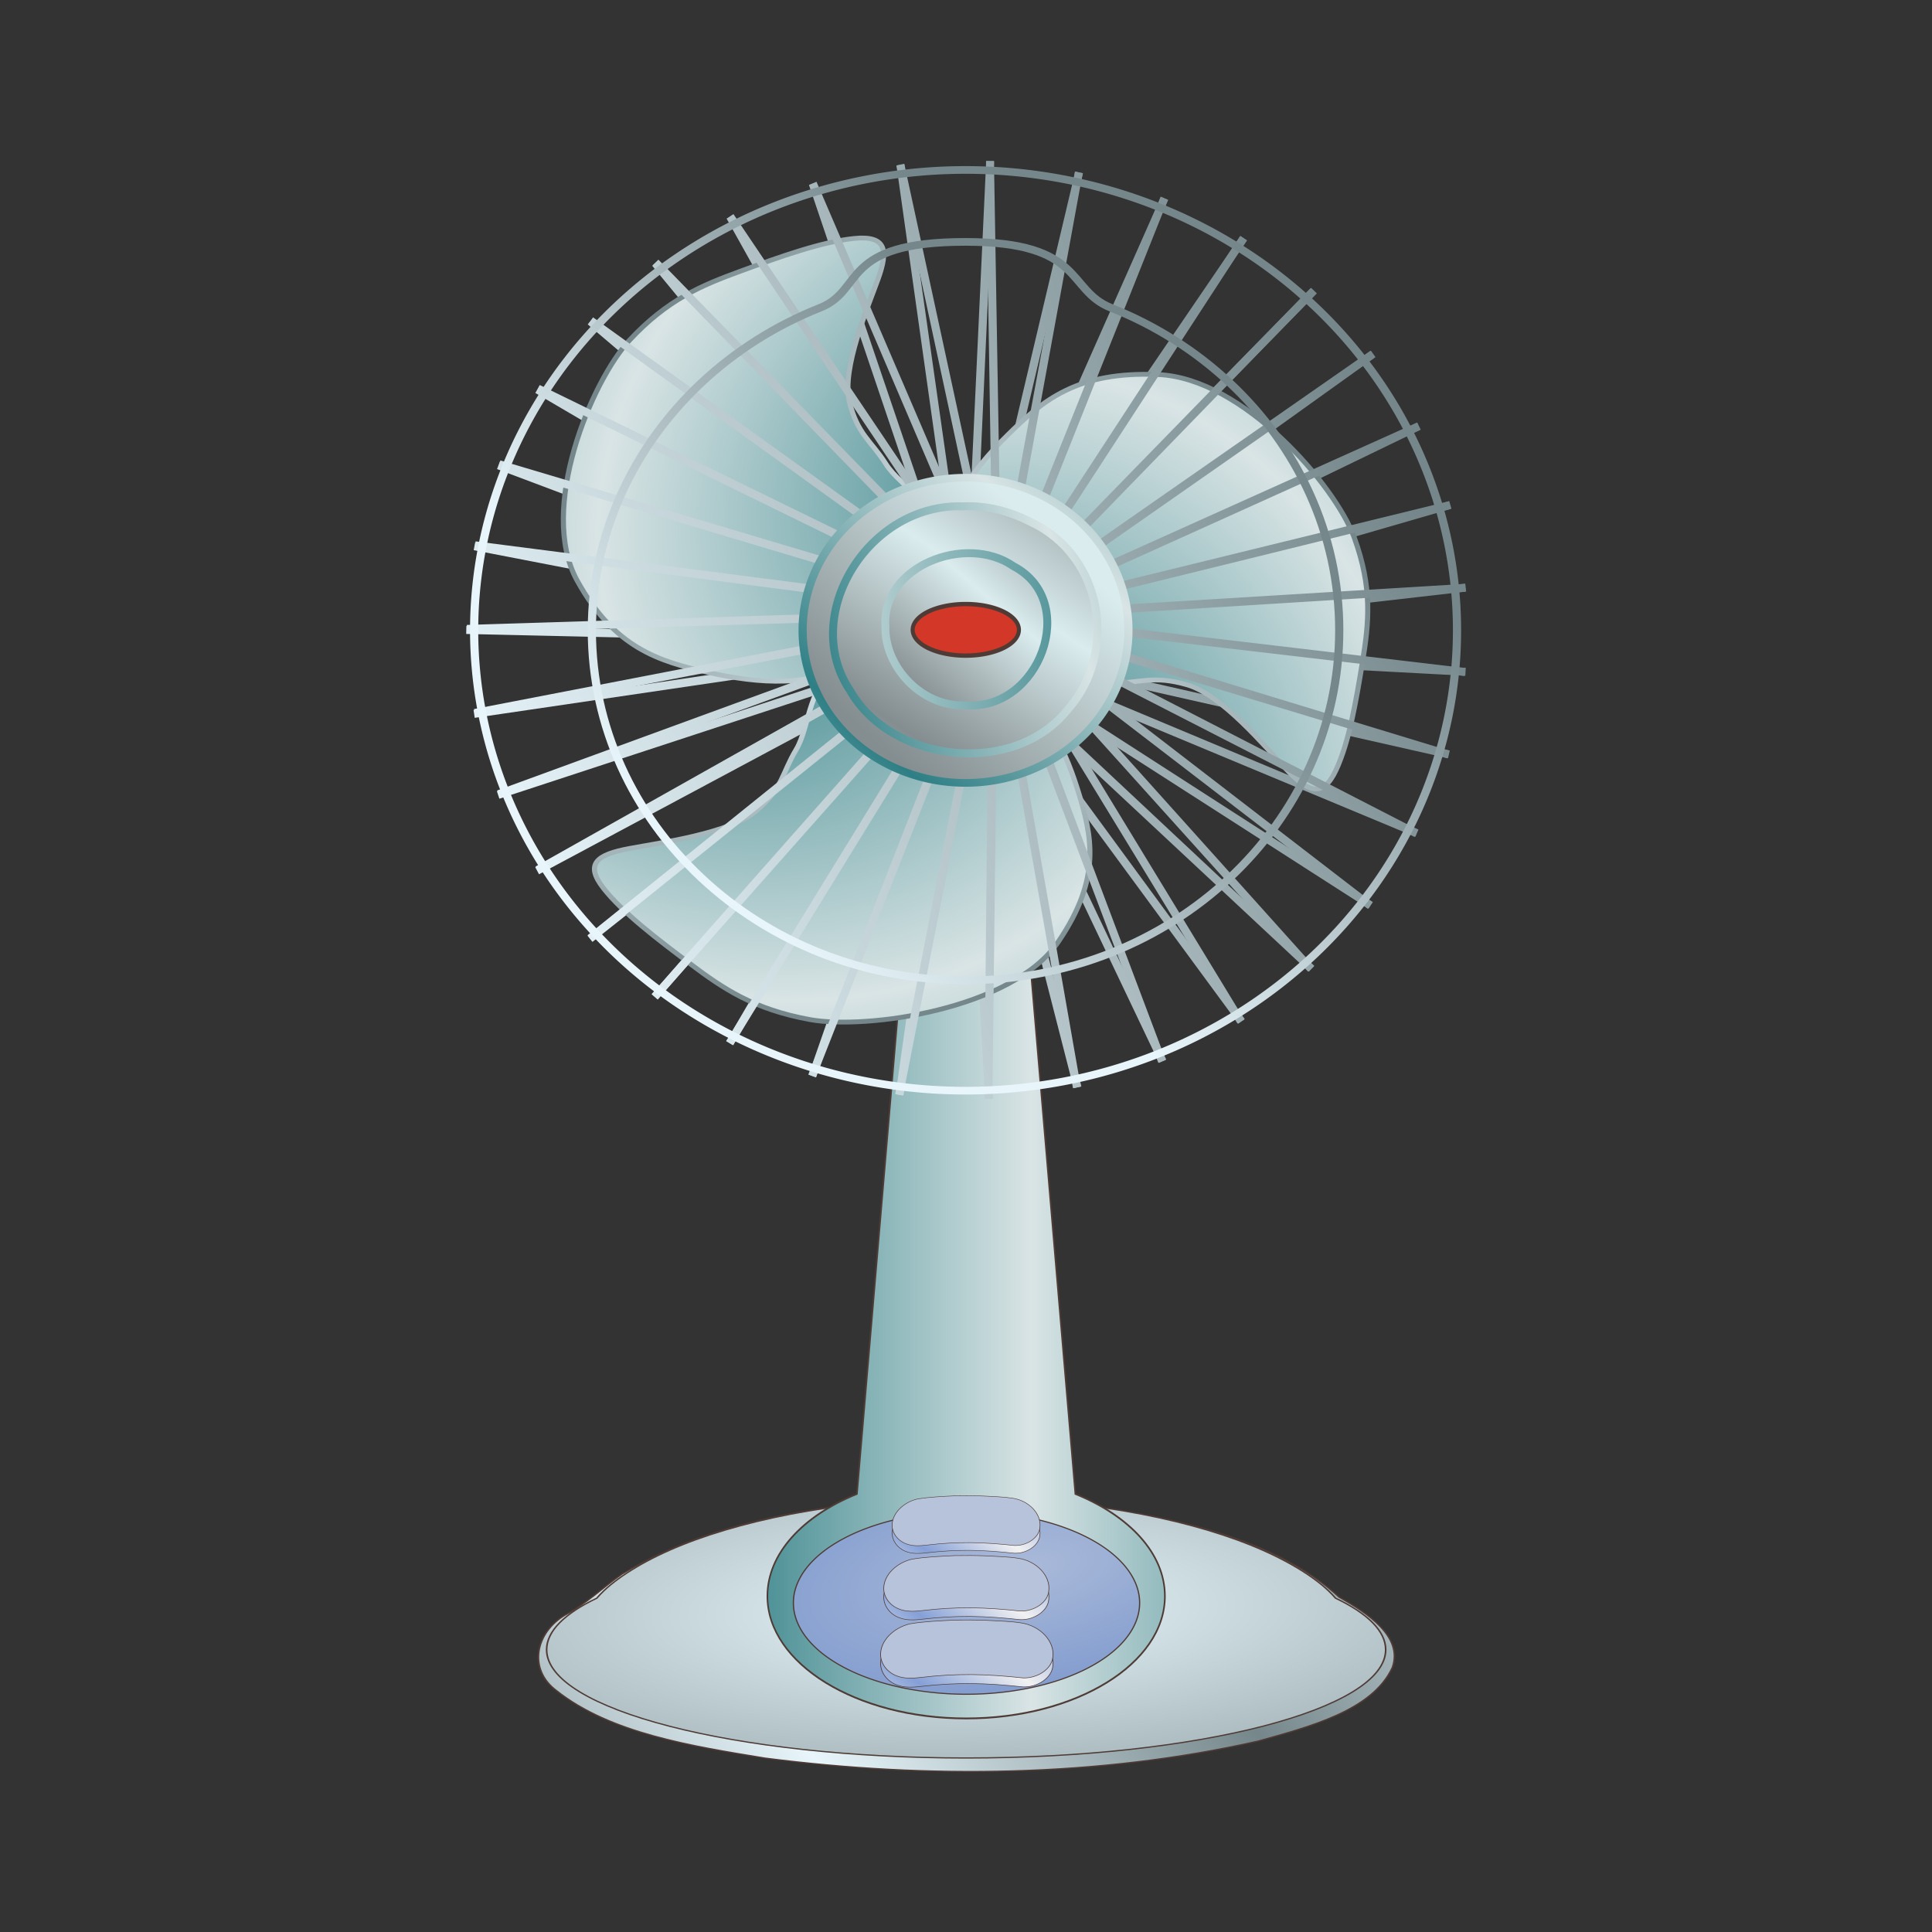 <svg:svg xmlns:dc="http://purl.org/dc/elements/1.1/" xmlns:ns1="http://www.w3.org/1999/xlink" xmlns:ns3="http://creativecommons.org/ns#" xmlns:rdf="http://www.w3.org/1999/02/22-rdf-syntax-ns#" xmlns:svg="http://www.w3.org/2000/svg" height="805.762" id="svg2" viewBox="-37.411 6.193 805.762 805.762" width="805.762">
  <svg:rect x="-37.411" y="6.193" width="805.762" height="805.762" fill="#333333" stroke="none"/>
  <svg:defs id="defs4">
    <svg:linearGradient id="linearGradient3970">
      <svg:stop id="stop3972" offset="0" stop-color="#848d8f" />
      <svg:stop id="stop3974" offset="1" stop-color="#daecee" />
    </svg:linearGradient>
    <svg:linearGradient id="linearGradient3345">
      <svg:stop id="stop3347" offset="0" stop-color="#e8f6fb" />
      <svg:stop id="stop3349" offset="1" stop-color="#75878b" />
    </svg:linearGradient>
    <svg:linearGradient id="linearGradient3221">
      <svg:stop id="stop3223" offset="0" stop-color="#2e7f85" />
      <svg:stop id="stop3225" offset="1" stop-color="#d9e4e5" />
    </svg:linearGradient>
    <svg:linearGradient gradientUnits="userSpaceOnUse" id="linearGradient3861" spreadMethod="reflect" x1="349.91" x2="434.21" y1="420.43" y2="377.43" ns1:href="#linearGradient3345" />
    <svg:radialGradient cx="371" cy="352.18" gradientTransform="matrix(2.41 -.072 .027 .902 -517.48 86.97)" gradientUnits="userSpaceOnUse" id="radialGradient3863" r="97.186" ns1:href="#linearGradient3345" />
    <svg:linearGradient gradientTransform="matrix(.995 0 0 1.375 -2.354 -237.22)" gradientUnits="userSpaceOnUse" id="linearGradient3865" spreadMethod="reflect" x1="330.2" x2="406.5" y1="360.36" y2="360.36" ns1:href="#linearGradient3221" />
    <svg:radialGradient cx="379.93" cy="435.49" gradientTransform="matrix(1.945 -.371 .116 .908 -409.47 188.88)" gradientUnits="userSpaceOnUse" id="radialGradient3867" r="51.686">
      <svg:stop id="stop3751" offset="0" stop-color="#aabad9" />
      <svg:stop id="stop3753" offset="1" stop-color="#7b97cd" />
    </svg:radialGradient>
    <svg:linearGradient gradientUnits="userSpaceOnUse" id="linearGradient3869" spreadMethod="reflect" x1="343.31" x2="372.72" y1="453.95" y2="424.38">
      <svg:stop id="stop3717" offset="0" stop-color="#85a0d7" />
      <svg:stop id="stop3719" offset="1" stop-color="#f1f1f1" />
    </svg:linearGradient>
    <svg:radialGradient cx="379.7" cy="253.51" gradientTransform="matrix(1.939 .031 -.037 2.313 -326.22 -456.33)" gradientUnits="userSpaceOnUse" id="radialGradient3877" r="41.677" spreadMethod="reflect" ns1:href="#linearGradient3221" />
    <svg:linearGradient gradientTransform="translate(-10.102 8.081)" gradientUnits="userSpaceOnUse" id="linearGradient3879" x1="410.74" x2="481.71" y1="133.64" y2="81.826" ns1:href="#linearGradient3345" />
    <svg:radialGradient cx="379.7" cy="253.51" gradientTransform="matrix(-.996 1.664 -1.985 -1.188 1224.5 -238.49)" gradientUnits="userSpaceOnUse" id="radialGradient3881" r="41.677" spreadMethod="reflect" ns1:href="#linearGradient3221" />
    <svg:linearGradient gradientTransform="matrix(-.5 .866 -.866 -.5 664.24 -196.92)" gradientUnits="userSpaceOnUse" id="linearGradient3883" x1="410.74" x2="481.71" y1="133.64" y2="81.826" ns1:href="#linearGradient3345" />
    <svg:radialGradient cx="379.7" cy="253.51" gradientTransform="matrix(-.943 -1.694 2.022 -1.125 259.19 996.26)" gradientUnits="userSpaceOnUse" id="radialGradient3885" r="41.677" spreadMethod="reflect" ns1:href="#linearGradient3221" />
    <svg:linearGradient gradientTransform="matrix(-.5 -.866 .866 -.5 503.32 490.28)" gradientUnits="userSpaceOnUse" id="linearGradient3887" x1="410.74" x2="481.71" y1="133.64" y2="81.826" ns1:href="#linearGradient3345" />
    <svg:linearGradient gradientUnits="userSpaceOnUse" id="linearGradient3897" x1="392.2" x2="461.8" y1="379.36" y2="299.36" ns1:href="#linearGradient3345" />
    <svg:linearGradient gradientTransform="matrix(2.135 0 0 2 -455.89 -294.06)" gradientUnits="userSpaceOnUse" id="linearGradient3929" x1="305.19" x2="483.16" y1="355.41" y2="281.61" ns1:href="#linearGradient3345" />
    <svg:linearGradient gradientTransform="matrix(2.135 0 0 2 -455.62 -294.15)" gradientUnits="userSpaceOnUse" id="linearGradient3936" x1="305.19" x2="483.16" y1="355.41" y2="281.61" ns1:href="#linearGradient3345" />
    <svg:linearGradient gradientUnits="userSpaceOnUse" id="linearGradient3955" x1="390.32" x2="473.77" y1="395.04" y2="317.92" ns1:href="#linearGradient3345" />
    <svg:linearGradient gradientTransform="matrix(-2.135 0 0 -2 1195.1 836.55)" gradientUnits="userSpaceOnUse" id="linearGradient3964" spreadMethod="reflect" x1="355.78" x2="421.02" y1="284.14" y2="284.14" ns1:href="#linearGradient3221" />
    <svg:linearGradient gradientTransform="matrix(2.135 0 0 2 -463.96 -299.21)" gradientUnits="userSpaceOnUse" id="linearGradient3967" spreadMethod="reflect" x1="355.78" x2="406.45" y1="284.14" y2="270" ns1:href="#linearGradient3221" />
    <svg:linearGradient gradientUnits="userSpaceOnUse" id="linearGradient3976" spreadMethod="reflect" x1="303.85" x2="342.16" y1="286.85" y2="228.65" ns1:href="#linearGradient3970" />
    <svg:linearGradient gradientUnits="userSpaceOnUse" id="linearGradient3984" x1="370.3" x2="407.91" y1="306.9" y2="268.14" ns1:href="#linearGradient3970" />
    <svg:linearGradient gradientUnits="userSpaceOnUse" id="linearGradient3988" spreadMethod="reflect" x1="370.3" x2="407.91" y1="306.9" y2="268.14" ns1:href="#linearGradient3221" />
    <svg:linearGradient gradientUnits="userSpaceOnUse" id="linearGradient3996" spreadMethod="reflect" x1="332.66" x2="365.6" y1="286.17" y2="247.67" ns1:href="#linearGradient3970" />
  </svg:defs>
  <svg:g id="layer2">
    <svg:g id="g3998">
      <svg:g id="g3811" stroke="#4f3b35" stroke-width=".371" transform="matrix(1.802 0 0 2 -331.95 -11.871)">
        <svg:g id="g3667" transform="matrix(1.001 0 0 .695 .675 82.072)">
          <svg:path d="m383.53 344.44c-26.93 0.71-55.57 5.8-77.1 22.77-4.54 4.07-8.19 8.84-13.21 12.32-6.88 5.34-8.53 16.25-2 22.59 12.48 12.86 31.22 16.67 48.22 20.29 37.71 6.29 77.29 5.69 114.09-5.1 11.79-4.29 26.42-9.12 31.03-22.09 2.53-9.26-5.77-16.32-12.31-21.1-14.65-17.54-38.35-24.16-60.25-27.81-9.37-1.43-18.95-2.01-28.47-1.87z" fill="url(#linearGradient3861)" id="path3657" />
          <svg:path d="m386 344.41c-25.94 0-49.44 5.61-65.69 14.06-8.12 4.22-14.4 9.22-18.06 13.72-0.66 0.81-1.18 1.54-1.66 2.25-7.39 4.58-11.59 9.86-11.59 15.44 0 17.94 43.46 32.5 97 32.5s97-14.56 97-32.5c0-5.58-4.2-10.86-11.59-15.44-0.48-0.71-1-1.44-1.66-2.25-3.66-4.5-9.94-9.5-18.06-13.72-16.25-8.45-39.75-14.06-65.69-14.06z" fill="url(#radialGradient3863)" id="path3636" />
        </svg:g>
        <svg:path d="m387.06 181.94c-6.71 0-13.43 4.39-13.43 13.15l-11.85 125.47c-12.48 4.56-20.72 12.41-20.72 21.32 0 14.07 20.61 25.5 46 25.5 25.4 0 46-11.43 46-25.5 0-8.91-8.24-16.76-20.72-21.32l-11.84-125.47c0-8.76-6.72-13.15-13.44-13.15z" fill="url(#linearGradient3865)" id="rect3623" />
        <svg:g id="g3791" transform="translate(.063)">
          <svg:path d="m416 454.36a51.5 30 0 1 1 -103 0 51.5 30 0 1 1 103 0z" fill="url(#radialGradient3867)" id="path3747" transform="matrix(.778 0 0 .635 103.5 54.765)" />
          <svg:g id="g3733" transform="matrix(.368 0 0 .269 252.29 210.91)">
            <svg:path d="m359.22 415.09c-8.01 0.5-16.09 0.86-23.97 2.5-8.73 2.62-15.73 11.06-15.75 20.32-0.02 5.76 3.13 11.56 8.36 14.16 4.16 2.2 9.02 1.84 13.52 1.2 8.91-1.32 17.92-1.97 26.92-1.91 9.4 0.11 18.78 1 28.1 2.25 7.85 0.31 15.56-6.08 16.03-14.06 1.1-10.4-6.9-20.76-17.14-22.6-5.92-1.15-11.99-1.23-18-1.68-6.02-0.31-12.05-0.33-18.07-0.18z" fill="url(#linearGradient3869)" id="path3723" />
            <svg:path d="m359.22 409.09c-8.01 0.5-16.09 0.86-23.97 2.5-8.73 2.62-15.73 11.06-15.75 20.32-0.02 5.76 3.13 11.56 8.36 14.16 4.16 2.2 9.02 1.84 13.52 1.2 8.91-1.32 17.92-1.97 26.92-1.91 9.4 0.11 18.78 1 28.1 2.25 7.85 0.31 15.56-6.08 16.03-14.06 1.1-10.4-6.9-20.76-17.14-22.6-5.92-1.15-11.99-1.23-18-1.68-6.02-0.31-12.05-0.33-18.07-0.18z" fill="#b7c3db" id="rect3710" />
          </svg:g>
          <svg:g id="g3775" transform="matrix(.411 0 0 .3 236.61 210.7)">
            <svg:path d="m359.22 415.09c-8.01 0.5-16.09 0.86-23.97 2.5-8.73 2.62-15.73 11.06-15.75 20.32-0.02 5.76 3.13 11.56 8.36 14.16 4.16 2.2 9.02 1.84 13.52 1.2 8.91-1.32 17.92-1.97 26.92-1.91 9.4 0.11 18.78 1 28.1 2.25 7.85 0.31 15.56-6.08 16.03-14.06 1.1-10.4-6.9-20.76-17.14-22.6-5.92-1.15-11.99-1.23-18-1.68-6.02-0.31-12.05-0.33-18.07-0.18z" fill="url(#linearGradient3869)" id="path3777" />
            <svg:path d="m359.22 409.09c-8.01 0.5-16.09 0.86-23.97 2.5-8.73 2.62-15.73 11.06-15.75 20.32-0.02 5.76 3.13 11.56 8.36 14.16 4.16 2.2 9.02 1.84 13.52 1.2 8.91-1.32 17.92-1.97 26.92-1.91 9.4 0.11 18.78 1 28.1 2.25 7.85 0.31 15.56-6.08 16.03-14.06 1.1-10.4-6.9-20.76-17.14-22.6-5.92-1.15-11.99-1.23-18-1.68-6.02-0.31-12.05-0.33-18.07-0.18z" fill="#b7c3db" id="path3779" />
          </svg:g>
          <svg:g id="g3783" transform="matrix(.429 0 0 .313 230.13 218.83)">
            <svg:path d="m359.22 415.09c-8.01 0.5-16.09 0.86-23.97 2.5-8.73 2.62-15.73 11.06-15.75 20.32-0.02 5.76 3.13 11.56 8.36 14.16 4.16 2.2 9.02 1.84 13.52 1.2 8.91-1.32 17.92-1.97 26.92-1.91 9.4 0.11 18.78 1 28.1 2.25 7.85 0.31 15.56-6.08 16.03-14.06 1.1-10.4-6.9-20.76-17.14-22.6-5.92-1.15-11.99-1.23-18-1.68-6.02-0.31-12.05-0.33-18.07-0.18z" fill="url(#linearGradient3869)" id="path3785" />
            <svg:path d="m359.22 409.09c-8.01 0.5-16.09 0.86-23.97 2.5-8.73 2.62-15.73 11.06-15.75 20.32-0.02 5.76 3.13 11.56 8.36 14.16 4.16 2.2 9.02 1.84 13.52 1.2 8.91-1.32 17.92-1.97 26.92-1.91 9.4 0.11 18.78 1 28.1 2.25 7.85 0.31 15.56-6.08 16.03-14.06 1.1-10.4-6.9-20.76-17.14-22.6-5.92-1.15-11.99-1.23-18-1.68-6.02-0.31-12.05-0.33-18.07-0.18z" fill="#b7c3db" id="path3787" />
          </svg:g>
        </svg:g>
      </svg:g>
      <svg:path d="m366.27 272.63c-9.39-65.88-18.78-131.75-28.16-197.63 9.27 65.81 18.55 131.63 27.82 197.44-21.46-63.21-42.93-126.42-64.39-189.63 21.37 63.21 42.75 126.42 64.13 189.63-32.86-58.61-65.71-117.21-98.57-175.82 32.75 58.61 65.49 117.21 98.23 175.82-43.15-52.15-86.3-104.3-129.46-156.45 43.02 52.19 86.04 104.38 129.06 156.58-52.05-44.11-104.1-88.23-156.15-132.34 51.94 44.15 103.88 88.31 155.82 132.46-59.3-34.67-118.61-69.35-177.91-104.03 59.21 34.74 118.43 69.48 177.64 104.22l-193.86-72.6c64.53 24.26 129.07 48.52 193.6 72.79-67.87-13.02-135.74-26.04-203.61-39.05 67.83 13.12 135.65 26.24 203.47 39.36-68.96-1.48-137.91-2.96-206.87-4.44 68.89 1.57 137.78 3.13 206.67 4.69-67.8 10.1-135.6 20.2-203.4 30.31 67.78-9.98 135.56-19.96 203.34-29.93-64.45 21.24-128.89 42.48-193.33 63.73l193.26-63.42c-58.99 31.68-117.99 63.36-176.98 95.04 59.02-31.58 118.03-63.15 177.05-94.73-51.68 41.03-103.35 82.06-155.03 123.09 51.68-40.92 103.35-81.85 155.03-122.78-42.67 49.01-85.33 98.02-128 147.03 42.71-48.91 85.42-97.81 128.13-146.71-32.28 55.33-64.55 110.67-96.83 166.01 32.32-55.25 64.64-110.51 96.96-165.76-20.84 59.81-41.68 119.63-62.53 179.45 20.94-59.74 41.87-119.47 62.8-179.2-8.81 62.33-17.62 124.67-26.43 187.01 8.9-62.28 17.8-124.55 26.7-186.83 3.53 62.82 7.07 125.64 10.61 188.45-3.38-62.79-6.77-125.59-10.15-188.38 15.69 61.21 31.37 122.42 47.05 183.63l-46.71-183.57c27.4 57.57 54.81 115.13 82.21 172.7-27.29-57.57-54.58-115.13-81.88-172.7 38.26 52.03 76.52 104.05 114.78 156.08-38.15-52.03-76.3-104.05-114.45-156.08 47.9 44.71 95.79 89.43 143.68 134.15l-143.34-134.28 167.97 107.85-167.7-108.03c62.32 25.97 124.65 51.94 186.98 77.91-62.24-26.03-124.48-52.07-186.72-78.1l200.07 45.24c-66.6-15.17-133.2-30.33-199.8-45.49 68.91 3.68 137.83 7.37 206.74 11.06l-206.61-11.37c68.89-7.92 137.78-15.83 206.68-23.75-68.85 7.81-137.7 15.62-206.54 23.43 66.71-19.3 133.42-38.61 200.13-57.92-66.69 19.2-133.38 38.41-200.07 57.61 62.33-30.16 124.66-60.32 186.99-90.47-62.35 30.05-124.7 60.1-187.05 90.16 55.99-40.09 111.97-80.19 167.96-120.28-55.99 39.99-111.97 79.98-167.96 119.97 47.75-48.78 95.51-97.56 143.27-146.34-47.8 48.68-95.6 97.35-143.41 146.02 38.04-55.96 76.08-111.92 114.12-167.89-38.09 55.88-76.17 111.76-114.25 167.64 27.07-61.42 54.14-122.84 81.21-184.26-27.16 61.34-54.32 122.68-81.48 184.01 15.28-64.94 30.57-129.88 45.85-194.82l-46.11 194.64c3-66.44 6-132.88 9-199.32-3.09 66.39-6.18 132.79-9.27 199.19z" fill="#b4bdbe" id="path3583" stroke="url(#linearGradient3936)" stroke-width="3.306" />
      <svg:g fill-rule="evenodd" id="g3558" stroke-width="1px" transform="matrix(2.135 0 0 2 -472.78 68.953)">
        <svg:path d="m388.91 84.636c-1.21-9.107 4.8-17.88 11.8-25.246 6.99-7.365 13.65-13.375 29.45-12.662 16.73 0.755 34.66 23.316 38.29 33.933s2.87 17.826 1.63 25.959c-1.25 8.14-2.62 16.76-5.19 22.61-2.56 5.85-5.49 4.59-9.66-0.16-4.17-4.74-12.63-15.54-19.35-17.63-6.71-2.08-9.22-0.38-14.85-0.33-5.64 0.06-13.64 5.18-18.99 0.8s-11.92-18.167-13.13-27.274z" fill="url(#radialGradient3877)" id="use3261" stroke="url(#linearGradient3879)" />
        <svg:path d="m398.44 110.35c8.49 3.51 13.08 13.11 15.96 22.84 2.88 9.74 4.76 18.52-3.76 31.84-9.02 14.11-37.52 18.36-48.53 16.2s-16.87-6.43-23.3-11.58c-6.42-5.14-13.2-10.64-16.99-15.79-3.78-5.15-1.22-7.05 4.97-8.29s19.78-3.16 24.94-7.94c5.17-4.77 4.95-7.79 7.72-12.7s2.33-14.4 8.8-16.84 21.69-1.24 30.19 2.26z" fill="url(#radialGradient3881)" id="use3263" stroke="url(#linearGradient3883)" />
        <svg:path d="m370.11 106.45c-7.28 5.61-17.88 4.78-27.76 2.41-9.87-2.37-18.41-5.14-25.69-19.178-7.71-14.865 2.86-41.674 10.24-50.128 7.38-8.453 14-11.396 21.67-14.387s15.82-6.116 22.17-6.817c6.35-0.7 6.72 2.469 4.7 8.449s-7.15 18.709-5.6 25.57c1.56 6.861 4.28 8.178 7.15 13.032 2.86 4.853 11.3 9.216 10.18 16.043s-9.77 19.406-17.06 25.006z" fill="url(#radialGradient3885)" id="use3265" stroke="url(#linearGradient3887)" />
      </svg:g>
      <svg:path d="m378.41 261.04c-13.43-62.07-26.87-124.13-40.3-186.2 13.34 62.01 26.69 124.01 40.04 186.01-25.52-59.4-51.03-118.8-76.55-178.2 25.43 59.4 50.85 118.8 76.28 178.2-36.93-54.81-73.85-109.63-110.78-164.45 36.82 54.8 73.63 109.59 110.45 164.39-47.18-48.38-94.36-96.76-141.55-145.15 47.07 48.41 94.14 96.81 141.21 145.21-56.08-40.32-112.15-80.64-168.23-120.96 55.96 40.36 111.93 80.72 167.9 121.09-63.31-30.91-126.62-61.82-189.92-92.73 63.21 30.97 126.43 61.95 189.65 92.92-68.6-20.46-137.2-40.91-205.8-61.36 68.51 20.51 137.02 41.03 205.54 61.54-71.88-9.24-143.75-18.49-215.62-27.74 71.83 9.35 143.65 18.7 215.48 28.06l-218.88 6.81c72.89-2.19 145.79-4.38 218.68-6.56-71.8 13.87-143.61 27.74-215.41 41.61 71.76-13.75 143.52-27.49 215.28-41.24-68.45 25.04-136.89 50.07-205.34 75.11 68.42-24.94 136.85-49.87 205.27-74.8-63.02 35.47-126.04 70.94-189.05 106.41 63.04-35.36 126.08-70.73 189.12-106.09-55.72 44.86-111.45 89.72-167.17 134.58 55.72-44.75 111.45-89.51 167.17-134.27-46.76 52.88-93.52 105.76-140.28 158.64 46.81-52.78 93.61-105.55 140.41-158.33-36.39 59.23-72.78 118.47-109.17 177.7 36.43-59.15 72.87-118.3 109.3-177.45-24.95 63.71-49.91 127.42-74.87 191.14 25.05-63.61 50.09-127.22 75.14-190.83-12.94 66.23-25.89 132.47-38.84 198.7 13.04-66.17 26.07-132.34 39.11-198.51-0.62 66.73-1.25 133.46-1.87 200.2 0.78-66.72 1.56-133.43 2.34-200.14 11.52 65.13 23.04 130.26 34.56 195.39-11.41-65.09-22.82-130.18-34.23-195.26 23.25 61.46 46.49 122.92 69.74 184.38-23.16-61.46-46.32-122.92-69.47-184.38 34.12 55.92 68.24 111.84 102.37 167.76-34.04-55.9-68.07-111.8-102.11-167.7 43.78 48.59 87.56 97.18 131.33 145.77-43.66-48.63-87.33-97.26-130.99-145.9 51.87 39.83 103.75 79.65 155.62 119.47-51.79-39.88-103.57-79.77-155.36-119.65 58.22 29.84 116.43 59.69 174.65 89.54l-174.45-89.73c62.6 18.95 125.2 37.91 187.79 56.86-62.5-19.04-125.01-38.07-187.52-57.11l194.46 22.68c-64.77-7.66-129.55-15.33-194.33-22.99l194.4-12.12c-64.75 3.93-129.51 7.87-194.26 11.81 62.62-15.44 125.23-30.87 187.85-46.3-62.57 15.32-125.14 30.65-187.72 45.98 58.22-26.28 116.43-52.57 174.64-78.85-58.21 26.18-116.42 52.36-174.64 78.54 51.85-36.22 103.71-72.44 155.56-108.66-51.85 36.12-103.71 72.23-155.56 108.35 43.65-44.93 87.29-89.85 130.93-134.78-43.69 44.82-87.37 89.64-131.06 134.47 33.94-52.14 67.89-104.27 101.83-156.4-33.99 52.05-67.98 104.1-101.97 156.15l68.94-172.77c-23.07 57.48-46.13 114.97-69.2 172.45 11.19-61.08 22.38-122.17 33.56-183.26-11.27 61.03-22.55 122.05-33.83 183.08-1.07-62.61-2.13-125.22-3.2-187.83 0.98 62.57 1.96 125.13 2.93 187.7z" fill="#b4bdbe" id="path3611" stroke="url(#linearGradient3929)" stroke-width="3.306" />
      <svg:path d="m420.22 284.14a31.82 31.82 0 1 1 -63.64 0 31.82 31.82 0 1 1 63.64 0z" fill="url(#linearGradient3984)" id="path3275" stroke="url(#linearGradient3988)" stroke-width="1.6" transform="matrix(2.135 0 0 2 -463.96 -299.21)" />
      <svg:path d="m364.21 217.36c-39.6-1.26-68.09 45.51-47.11 76.79 17.39 30.47 68.61 36.19 91.02 7.69 20.81-23.56 14.57-63.87-15.61-77.92-8.66-4.43-18.17-7.02-28.3-6.56z" fill="url(#linearGradient3976)" id="path3297" stroke="url(#linearGradient3967)" stroke-width="3.306" />
      <svg:path d="m365.31 300.35c30.87 2.37 47.78-43.41 20.02-57.98-20.03-13.91-55.27 0.21-53.45 24.99-0.51 16.61 14.85 33.8 33.43 32.99z" fill="url(#linearGradient3996)" id="path3313" stroke="url(#linearGradient3964)" stroke-width="3.306" />
      <svg:path d="m461 299.36a96 96 0 1 1 -192 0 96 96 0 1 1 192 0z" fill="none" id="path3587" stroke="url(#linearGradient3897)" stroke-width="1.6" transform="matrix(2.135 0 0 2 -413.98 -329.65)" />
      <svg:path d="m473 302.36c0 40.3-32.7 73-73 73s-73-32.7-73-73c0-20.15 8.18-38.4 21.39-51.61 6.61-6.61 14.47-11.95 23.2-15.65 8.74-3.69 3.77-13.74 28.41-13.74 23.32 0 19.67 10.05 28.41 13.74 8.73 3.7 16.59 9.04 23.2 15.65 13.21 13.21 21.39 31.46 21.39 51.61z" fill="none" id="path3589" stroke="url(#linearGradient3955)" stroke-width="1.6" transform="matrix(2.135 0 0 2 -488.72 -335.65)" />
      <svg:path d="m391 305.86a21 9.5 0 1 1 -42 0 21 9.5 0 1 1 42 0z" fill="#d33727" id="path3621" stroke="#4f3b35" stroke-width="1.6" transform="matrix(1.055 0 0 1.132 -24.963 -77.36)" />
    </svg:g>
  </svg:g>
</svg:svg>